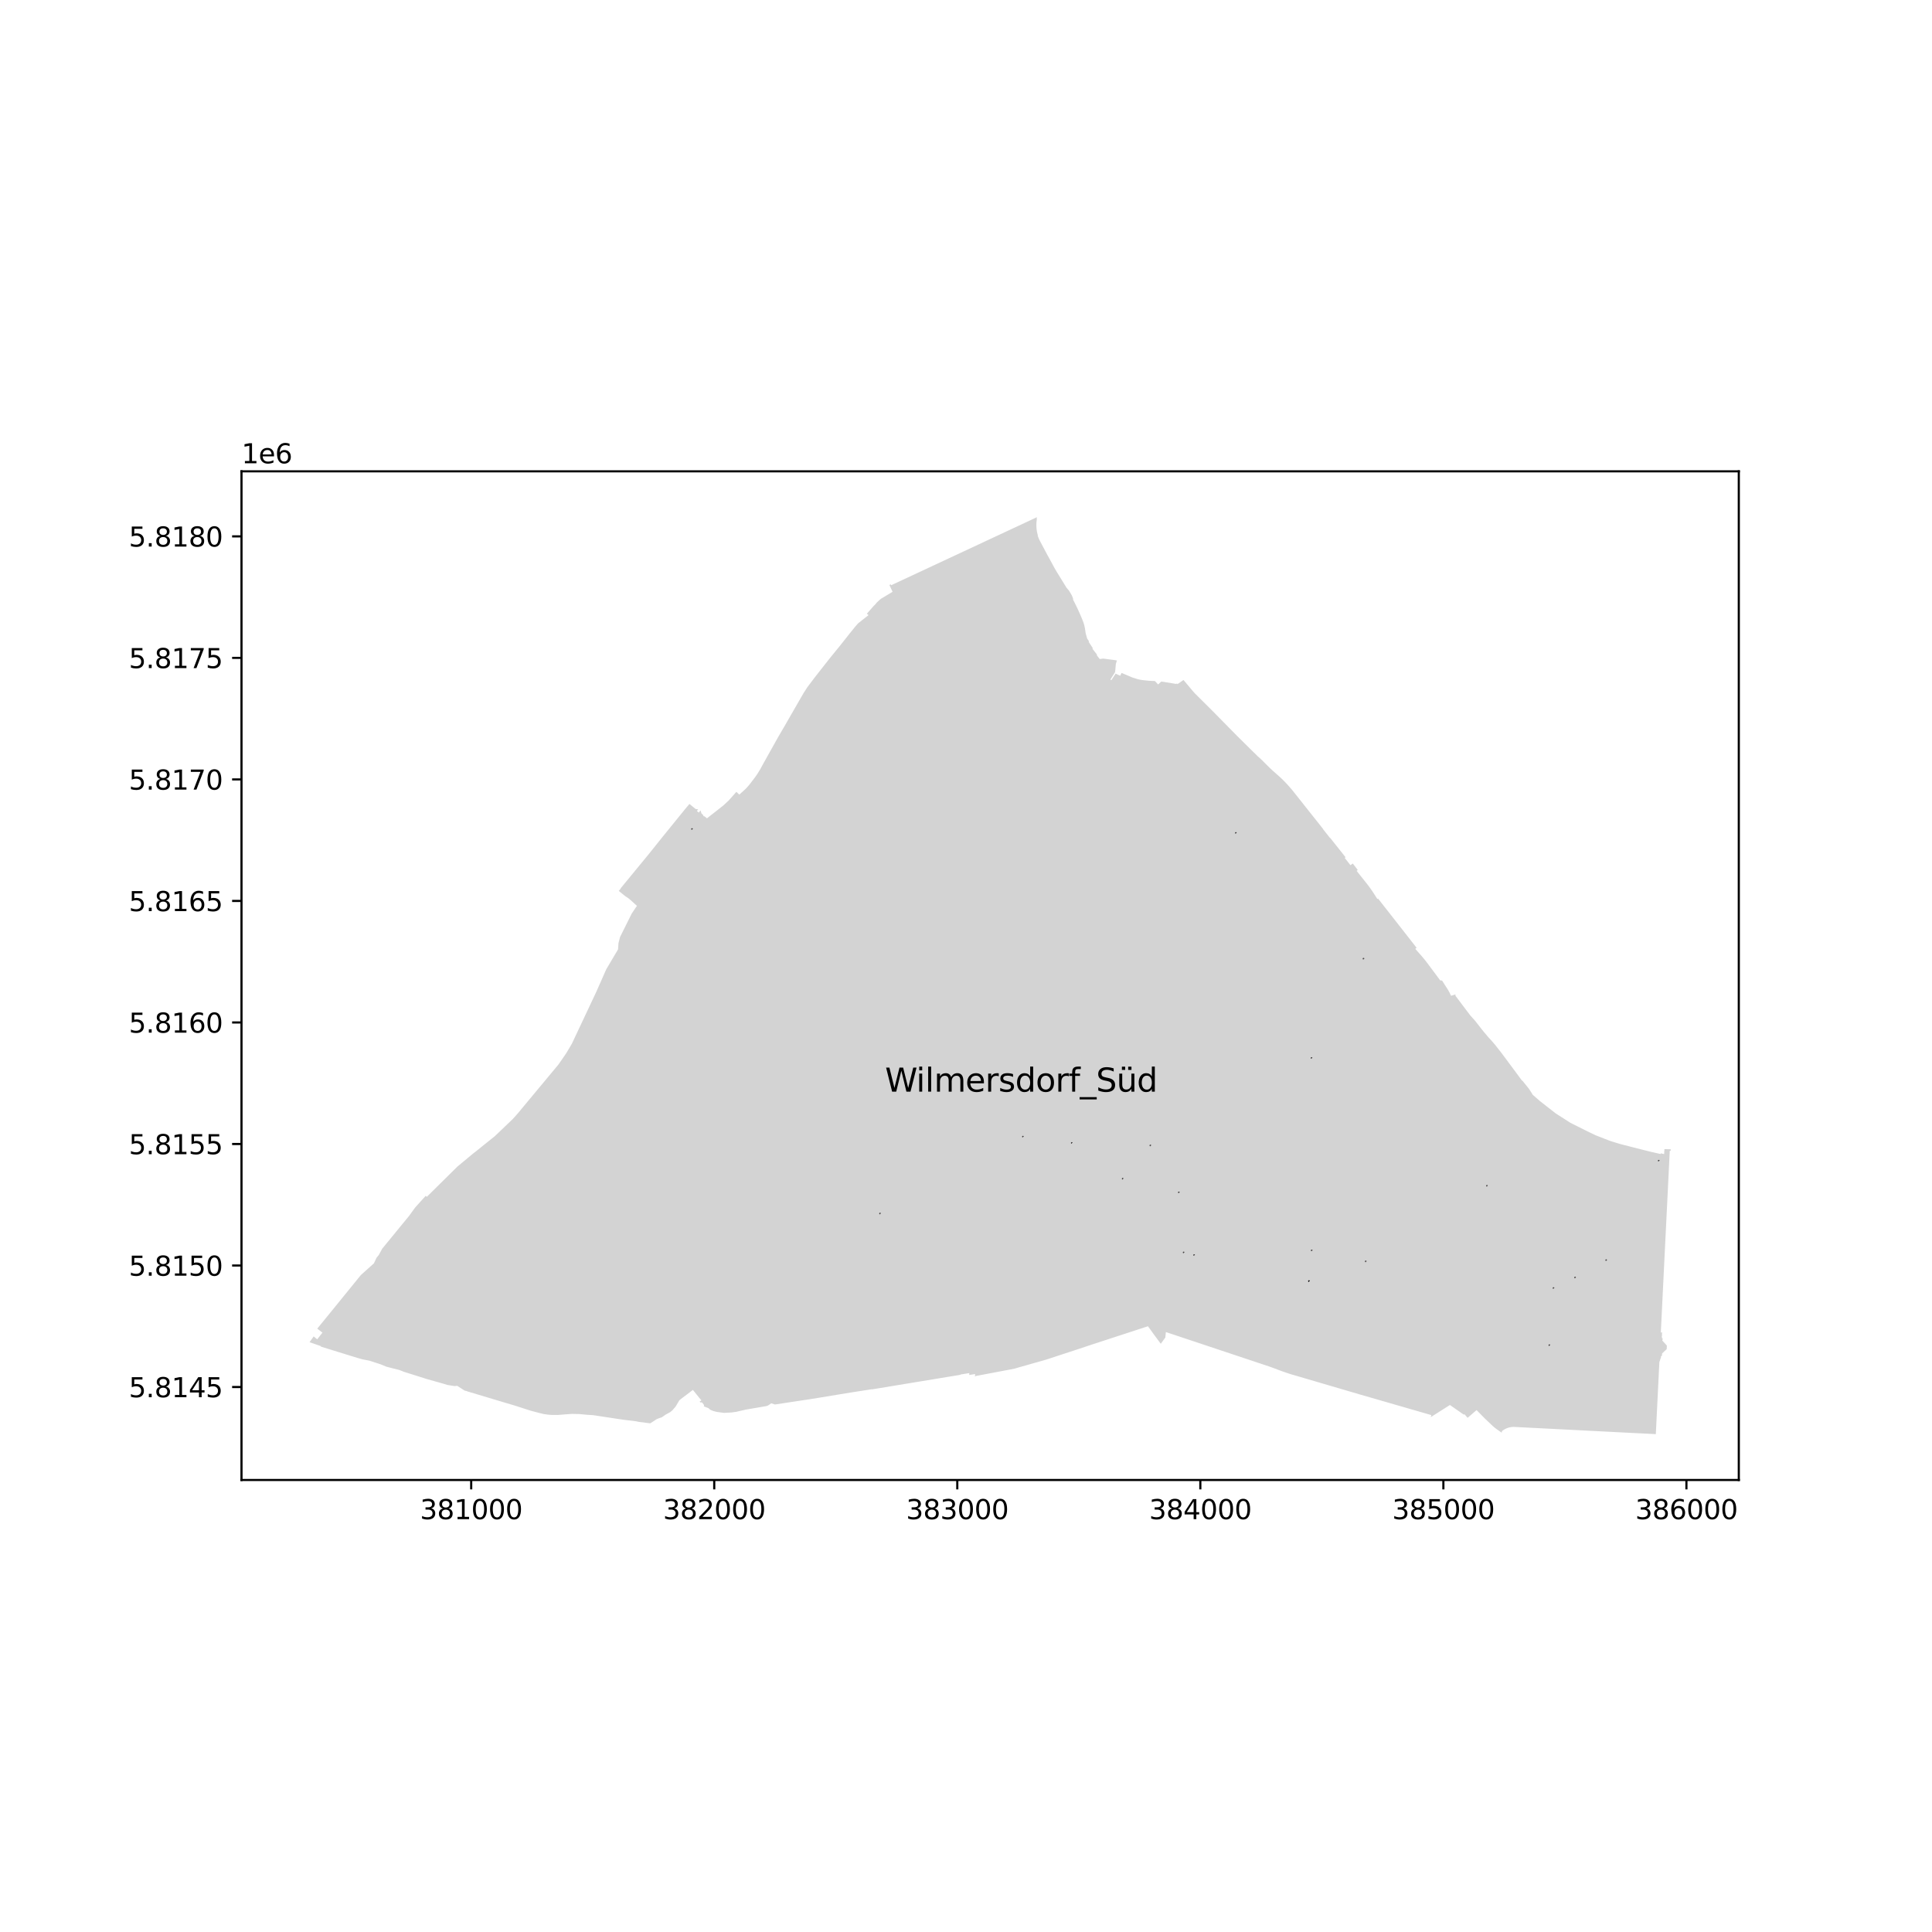 <?xml version="1.0" encoding="utf-8" standalone="no"?>
<!DOCTYPE svg PUBLIC "-//W3C//DTD SVG 1.1//EN"
  "http://www.w3.org/Graphics/SVG/1.1/DTD/svg11.dtd">
<svg xmlns:xlink="http://www.w3.org/1999/xlink" width="720pt" height="720pt" viewBox="0 0 720 720" xmlns="http://www.w3.org/2000/svg" version="1.1">
 <defs>
  <style type="text/css">*{stroke-linejoin: round; stroke-linecap: butt}</style>
 </defs>
 <g id="figure_1">
  <g id="patch_1">
   <path d="M 0 720 
L 720 720 
L 720 0 
L 0 0 
z
" style="fill: #ffffff"/>
  </g>
  <g id="axes_1">
   <g id="patch_2">
    <path d="M 90 551.547 
L 648 551.547 
L 648 175.653 
L 90 175.653 
z
" style="fill: #ffffff"/>
   </g>
   <g id="PatchCollection_1">
    <path d="M 619.351 488.225 
L 619.426 486.706 
L 619.488 485.435 
L 619.586 483.46 
L 619.933 476.433 
L 619.971 475.608 
L 620.005 474.918 
L 620.049 474.014 
L 620.174 471.481 
L 620.296 468.973 
L 620.351 467.885 
L 620.524 464.363 
L 620.686 461.055 
L 620.74 459.965 
L 620.864 457.462 
L 620.939 455.955 
L 621.055 453.595 
L 621.108 452.504 
L 621.265 449.33 
L 621.885 436.758 
L 621.952 435.391 
L 622.042 433.55 
L 622.116 432.041 
L 622.206 430.201 
L 622.273 428.844 
L 622.621 428.847 
L 622.632 428.453 
L 622.636 428.309 
L 620.286 428.227 
L 620.282 428.362 
L 620.269 428.741 
L 620.234 428.947 
L 620.221 429.184 
L 620.173 430.094 
L 619.742 429.995 
L 619.135 429.858 
L 618.927 429.809 
L 618.867 430.074 
L 618.54 429.999 
L 618.072 429.891 
L 617.799 429.829 
L 617.548 429.771 
L 616.909 429.625 
L 616.767 429.592 
L 615.906 429.395 
L 615.522 429.319 
L 615.154 429.222 
L 614.645 429.107 
L 613.217 428.743 
L 611.438 428.292 
L 610.714 428.108 
L 609.356 427.763 
L 609.161 427.714 
L 608.911 427.65 
L 607.449 427.277 
L 606.036 426.917 
L 604.623 426.557 
L 603.903 426.374 
L 603.395 426.218 
L 602.006 425.792 
L 600.717 425.396 
L 600.587 425.356 
L 600.032 425.178 
L 599.253 424.877 
L 598.111 424.437 
L 597.898 424.354 
L 596.761 423.912 
L 595.579 423.451 
L 594.672 423.098 
L 594.243 422.891 
L 592.933 422.261 
L 592.387 421.998 
L 591.97 421.797 
L 591.789 421.709 
L 591.641 421.635 
L 591.138 421.384 
L 590.816 421.224 
L 590.611 421.122 
L 590.44 421.036 
L 589.948 420.791 
L 589.351 420.493 
L 589.05 420.343 
L 588.663 420.15 
L 588.482 420.059 
L 588.265 419.951 
L 587.999 419.819 
L 587.324 419.482 
L 587.1 419.37 
L 586.659 419.15 
L 586.397 419.02 
L 585.886 418.765 
L 585.251 418.448 
L 582.835 416.898 
L 582.589 416.74 
L 580.955 415.692 
L 579.72 414.901 
L 577.508 413.17 
L 573.991 410.419 
L 573.698 410.165 
L 571.239 408.028 
L 569.843 405.82 
L 568.835 404.569 
L 567.78 403.259 
L 567.687 403.142 
L 567.442 402.837 
L 567.157 402.658 
L 566.883 402.286 
L 566.609 401.913 
L 566.335 401.541 
L 564.931 399.637 
L 563.523 397.736 
L 562.112 395.837 
L 560.697 393.941 
L 560.229 393.306 
L 559.756 392.675 
L 559.277 392.049 
L 558.792 391.427 
L 558.3 390.811 
L 557.161 389.357 
L 555.833 387.81 
L 554.71 386.596 
L 553.646 385.339 
L 553.351 384.99 
L 553.236 384.854 
L 552.955 384.521 
L 552.387 383.804 
L 552.379 383.811 
L 550.635 381.581 
L 550.314 381.178 
L 550.21 381.046 
L 549.683 380.362 
L 548.776 379.357 
L 547.979 378.487 
L 547.92 378.408 
L 547.559 377.929 
L 546.213 376.142 
L 545.932 375.77 
L 544.481 373.844 
L 544.098 373.336 
L 543.593 372.666 
L 542.382 371.059 
L 542.42 370.696 
L 542.355 370.615 
L 540.922 371.05 
L 540.757 371.1 
L 540.431 370.393 
L 540.262 370.025 
L 539.702 369.007 
L 538.752 367.518 
L 537.474 365.513 
L 537.117 365.339 
L 536.786 365.436 
L 531.872 358.852 
L 530.792 357.456 
L 529.917 356.419 
L 529.013 355.402 
L 528.117 354.389 
L 527.449 353.604 
L 527.93 353.223 
L 527.089 352.148 
L 520.077 343.185 
L 514.333 335.861 
L 513.557 334.871 
L 513.299 335.035 
L 512.624 333.98 
L 511.794 332.681 
L 511.764 332.634 
L 511.767 332.63 
L 511.741 332.594 
L 511.737 332.597 
L 511.104 331.657 
L 510.316 330.55 
L 509.498 329.472 
L 509.239 329.146 
L 508.651 328.405 
L 506.51 325.717 
L 505.586 324.557 
L 505.984 324.193 
L 504.432 322.18 
L 504.21 321.894 
L 504.145 321.809 
L 503.884 321.993 
L 503.269 322.428 
L 501.474 320.135 
L 501.433 320.083 
L 501.351 319.977 
L 501.139 319.707 
L 501.442 319.458 
L 500.759 318.6 
L 500.51 318.287 
L 500.289 318.009 
L 500.16 317.847 
L 495.675 312.208 
L 495.578 312.19 
L 493.025 308.956 
L 493.026 308.869 
L 486.378 300.488 
L 483.566 296.943 
L 481.708 294.601 
L 480.641 293.351 
L 480.445 293.126 
L 480.339 293.004 
L 480.05 292.679 
L 479.663 292.248 
L 479.265 291.826 
L 478.863 291.41 
L 478.455 290.996 
L 478.046 290.586 
L 477.631 290.182 
L 477.198 289.773 
L 476.76 289.37 
L 476.327 288.984 
L 475.89 288.602 
L 475.454 288.221 
L 474.806 287.645 
L 474.374 287.258 
L 473.95 286.864 
L 473.533 286.476 
L 473.135 286.096 
L 472.864 285.837 
L 472.245 285.224 
L 471.628 284.611 
L 471.011 283.995 
L 470.397 283.379 
L 470.085 283.075 
L 469.769 282.776 
L 469.446 282.483 
L 469.118 282.195 
L 468.793 281.908 
L 468.73 281.852 
L 468.515 281.66 
L 468.528 281.65 
L 468.411 281.533 
L 468.199 281.322 
L 468.069 281.193 
L 467.848 280.972 
L 467.728 280.854 
L 467.502 280.628 
L 467.378 280.505 
L 467.365 280.516 
L 467.301 280.453 
L 467.165 280.318 
L 463.596 276.789 
L 461.21 274.429 
L 460.897 274.121 
L 460.508 273.724 
L 459.536 272.735 
L 459.217 272.412 
L 457.773 270.944 
L 455.51 268.643 
L 451.966 265.039 
L 446.435 259.537 
L 446.438 259.533 
L 445.483 258.586 
L 445.161 258.253 
L 444.565 257.584 
L 443.622 256.463 
L 441.055 253.413 
L 440.344 253.904 
L 440.291 253.941 
L 439.225 254.676 
L 438.821 254.954 
L 438.654 254.704 
L 438.624 254.722 
L 438.593 254.739 
L 438.563 254.757 
L 438.532 254.773 
L 438.5 254.789 
L 438.468 254.805 
L 438.417 254.825 
L 438.364 254.839 
L 438.309 254.849 
L 438.254 254.854 
L 438.197 254.854 
L 438.153 254.85 
L 438.114 254.847 
L 438.086 254.843 
L 438.058 254.84 
L 438.03 254.835 
L 438.003 254.83 
L 437.976 254.824 
L 433.896 254.158 
L 433.902 254.136 
L 433.356 254.086 
L 432.777 253.994 
L 431.596 255.075 
L 430.383 253.796 
L 429.74 253.77 
L 428.673 253.729 
L 428.198 253.697 
L 427.259 253.607 
L 426.324 253.509 
L 425.857 253.451 
L 425.504 253.403 
L 424.924 253.315 
L 424.462 253.222 
L 424.003 253.105 
L 423.491 252.951 
L 422.16 252.535 
L 421.716 252.371 
L 421.287 252.175 
L 420.238 251.728 
L 417.965 250.774 
L 417.484 251.832 
L 417.191 251.699 
L 416.916 251.576 
L 415.959 251.144 
L 415.77 251.023 
L 415.753 251.047 
L 415.68 251.159 
L 415.069 252.096 
L 415.019 252.173 
L 414.766 252.56 
L 414.235 253.375 
L 414.162 253.487 
L 413.807 253.243 
L 415.382 250.774 
L 415.424 250.72 
L 415.463 250.637 
L 415.499 250.553 
L 415.528 250.466 
L 415.55 250.376 
L 415.569 250.287 
L 415.585 250.198 
L 415.596 250.108 
L 415.608 250.017 
L 415.615 249.927 
L 415.624 249.837 
L 415.65 249.631 
L 415.844 247.444 
L 416.125 246.511 
L 416.238 246.136 
L 415.116 245.954 
L 414.414 245.863 
L 411.143 245.44 
L 409.836 245.605 
L 409.624 245.334 
L 408.875 244.372 
L 408.855 244.347 
L 408.865 244.339 
L 408.71 244.14 
L 408.864 244.018 
L 408.223 243.191 
L 407.26 241.948 
L 407.245 241.931 
L 407.25 241.923 
L 407.098 241.723 
L 407.27 241.59 
L 406.734 240.764 
L 405.85 239.399 
L 405.838 239.38 
L 405.845 239.375 
L 405.792 239.293 
L 405.706 239.161 
L 405.868 239.059 
L 405.145 237.952 
L 404.875 236.986 
L 404.679 236.277 
L 404.576 235.858 
L 404.408 234.683 
L 404.372 234.454 
L 404.298 234.025 
L 404.225 233.663 
L 404.144 233.302 
L 404.053 232.944 
L 403.953 232.588 
L 403.844 232.235 
L 403.726 231.884 
L 403.599 231.537 
L 403.437 231.118 
L 403.272 230.702 
L 403.102 230.286 
L 402.928 229.873 
L 402.667 229.264 
L 402.401 228.658 
L 402.13 228.053 
L 401.857 227.452 
L 401.579 226.853 
L 401.297 226.256 
L 401.209 226.074 
L 401.12 225.892 
L 401.032 225.71 
L 400.955 225.554 
L 400.878 225.398 
L 400.801 225.242 
L 400.632 224.905 
L 400.463 224.569 
L 400.292 224.233 
L 400.256 224.163 
L 400.221 224.094 
L 400.185 224.024 
L 400.178 224.01 
L 400.171 223.996 
L 400.164 223.982 
L 400.085 223.83 
L 400.006 223.677 
L 399.927 223.525 
L 399.889 223.173 
L 399.861 222.912 
L 399.395 221.807 
L 398.52 220.33 
L 398.398 220.153 
L 398.27 219.98 
L 398.136 219.812 
L 397.996 219.649 
L 397.977 219.628 
L 397.958 219.607 
L 397.939 219.586 
L 397.893 219.531 
L 397.845 219.476 
L 397.798 219.422 
L 397.433 218.999 
L 396.875 218.068 
L 395.404 215.683 
L 393.881 213.213 
L 393.462 212.511 
L 393.05 211.804 
L 392.963 211.644 
L 391.099 208.21 
L 390.829 207.712 
L 390.552 207.204 
L 390.54 207.211 
L 390.456 207.052 
L 387.622 201.726 
L 387.503 201.496 
L 387.389 201.264 
L 387.28 201.03 
L 387.175 200.794 
L 387.07 200.546 
L 386.97 200.295 
L 386.875 200.042 
L 386.786 199.788 
L 386.702 199.532 
L 386.781 199.514 
L 386.572 198.72 
L 386.505 198.416 
L 386.456 198.166 
L 386.406 197.886 
L 386.363 197.617 
L 386.323 197.306 
L 386.3 197.105 
L 386.269 196.781 
L 386.252 196.547 
L 386.232 196.151 
L 386.226 195.886 
L 386.229 195.29 
L 386.246 194.901 
L 386.275 194.514 
L 386.291 194.381 
L 386.322 194.069 
L 386.353 193.834 
L 386.394 193.56 
L 386.427 193.357 
L 386.309 193.34 
L 386.349 193.139 
L 386.394 192.939 
L 386.441 192.739 
L 384.72 193.546 
L 383.312 194.204 
L 382.505 194.58 
L 382.361 194.648 
L 382.227 194.71 
L 381.028 195.27 
L 379.313 196.07 
L 379.271 196.089 
L 378.269 196.556 
L 378.101 196.635 
L 372.455 199.271 
L 347.528 210.907 
L 344.827 212.175 
L 341.895 213.538 
L 338.748 215.009 
L 335.646 216.457 
L 335.568 216.494 
L 332.29 218.01 
L 332.09 218.105 
L 331.908 217.716 
L 331.465 218.022 
L 331.737 218.614 
L 332.183 219.58 
L 332.633 220.539 
L 328.387 223.097 
L 328.009 223.388 
L 327.415 223.939 
L 326.729 224.557 
L 326.073 225.375 
L 325.638 225.771 
L 323.054 228.717 
L 323.681 229.235 
L 319.769 232.318 
L 318.651 233.61 
L 316.738 235.97 
L 313.159 240.498 
L 309.316 245.212 
L 306.532 248.756 
L 303.697 252.367 
L 300.886 256.085 
L 299.406 258.389 
L 295.59 265.018 
L 292.264 270.803 
L 289.948 274.767 
L 285.984 281.852 
L 284.428 284.634 
L 283.347 286.635 
L 282.14 288.585 
L 281.52 289.479 
L 280.901 290.298 
L 279.398 292.259 
L 278.795 292.981 
L 277.89 293.983 
L 275.514 296.132 
L 274.422 295.096 
L 272.68 297.06 
L 271.575 298.3 
L 269.658 300.095 
L 267.085 302.129 
L 264.245 304.353 
L 263.471 304.963 
L 262.449 304.15 
L 262.346 304.256 
L 262.029 303.866 
L 262.09 303.807 
L 261.392 303.086 
L 261.081 302.016 
L 260.41 302.831 
L 259.706 302.244 
L 260.204 301.628 
L 259.249 301.488 
L 258.441 300.833 
L 258.305 300.722 
L 257.478 300.052 
L 256.932 299.604 
L 256.268 300.396 
L 255.439 301.38 
L 246.77 312.059 
L 241.821 318.246 
L 235.976 325.354 
L 231.465 330.841 
L 231.368 330.959 
L 231.323 331.137 
L 230.599 332.022 
L 231.144 332.465 
L 232.04 333.192 
L 232.922 333.909 
L 233.204 334.093 
L 234.196 334.771 
L 234.743 335.205 
L 235.667 336.04 
L 237.104 337.339 
L 237.388 337.596 
L 236.955 338.177 
L 236.469 338.912 
L 235.398 340.513 
L 231.067 349.219 
L 230.478 351.534 
L 230.43 352.282 
L 230.332 353.8 
L 228.443 356.992 
L 225.944 361.211 
L 223.84 365.963 
L 222.124 369.838 
L 219.675 375.039 
L 218.998 376.479 
L 216.182 382.465 
L 215.439 384.038 
L 213.139 388.912 
L 213.086 389.025 
L 210.999 392.544 
L 208.143 396.68 
L 207.829 397.059 
L 204.028 401.631 
L 198.195 408.636 
L 192.88 415.036 
L 191.119 417.002 
L 185.066 422.795 
L 184.833 422.989 
L 184.446 423.388 
L 182.494 424.954 
L 179.805 427.106 
L 178.573 428.111 
L 177.328 429.108 
L 176.172 430.002 
L 172.111 433.383 
L 170.446 434.769 
L 159.281 445.801 
L 159.068 446.012 
L 158.651 445.67 
L 157.883 446.499 
L 154.684 450.048 
L 152.484 453.09 
L 151.377 454.441 
L 150.019 456.098 
L 147.554 459.108 
L 143.339 464.255 
L 142.43 465.363 
L 141.183 467.669 
L 140.308 468.748 
L 139.342 470.811 
L 137.671 472.312 
L 137.05 472.87 
L 134.47 475.185 
L 129.523 481.277 
L 128.729 482.254 
L 128.304 482.777 
L 125.006 486.833 
L 123.014 489.283 
L 122.172 490.317 
L 120.373 492.524 
L 119.777 493.257 
L 118.24 495.145 
L 118.508 495.352 
L 118.904 495.658 
L 120.168 496.636 
L 118.208 499.126 
L 116.894 498.042 
L 116.041 499.241 
L 115.849 499.51 
L 115.364 500.192 
L 119.622 501.678 
L 119.57 501.844 
L 124.622 503.4 
L 133.211 506.06 
L 135.041 506.574 
L 137.725 507.101 
L 141.961 508.478 
L 144.033 509.343 
L 148.795 510.549 
L 150.589 511.252 
L 159.208 513.967 
L 165.317 515.689 
L 166.7 516.124 
L 169.461 516.561 
L 170.391 516.453 
L 171.823 517.374 
L 172.907 518.071 
L 173.197 518.257 
L 173.363 518.288 
L 173.807 518.37 
L 174.226 518.549 
L 180.453 520.415 
L 189.137 523.017 
L 191.823 523.811 
L 197.77 525.728 
L 201.451 526.695 
L 202.635 526.982 
L 204.217 527.197 
L 205.569 527.304 
L 207.935 527.319 
L 210.583 527.1 
L 213.087 526.921 
L 215.897 526.978 
L 219.036 527.268 
L 220.956 527.377 
L 221.748 527.497 
L 230.681 528.855 
L 231.118 528.917 
L 231.896 529.028 
L 232.628 529.132 
L 237.032 529.67 
L 238.089 529.895 
L 240.803 530.243 
L 241.648 530.348 
L 242.332 530.438 
L 244.731 528.872 
L 245.582 528.536 
L 246.6 528.204 
L 248.147 527.132 
L 249.754 526.269 
L 250.634 525.531 
L 251.153 524.901 
L 251.695 524.307 
L 252.145 523.593 
L 252.949 522.217 
L 253.084 521.981 
L 253.146 521.883 
L 253.395 521.64 
L 258.101 518.073 
L 258.223 517.983 
L 258.822 518.719 
L 260.574 520.9 
L 261.325 521.794 
L 261.38 521.859 
L 260.74 522.338 
L 260.828 522.455 
L 260.985 522.662 
L 261.01 522.697 
L 261.156 522.591 
L 261.659 522.672 
L 262.384 523.62 
L 262.319 524.123 
L 264.035 524.78 
L 264.513 525.235 
L 264.92 525.475 
L 265.862 525.856 
L 267.182 526.19 
L 269.851 526.539 
L 272.645 526.381 
L 274.349 526.147 
L 277.965 525.318 
L 285.726 523.987 
L 286.325 523.729 
L 287.424 522.969 
L 288.792 523.416 
L 302.394 521.353 
L 304.918 520.944 
L 316.851 518.98 
L 324.94 517.722 
L 324.931 517.782 
L 328.207 517.248 
L 330.561 516.865 
L 331.197 516.751 
L 331.666 516.674 
L 334.654 516.183 
L 336.887 515.815 
L 340.15 515.277 
L 341.627 515.034 
L 343.695 514.693 
L 347.541 514.061 
L 349.773 513.693 
L 350.883 513.507 
L 354.115 512.979 
L 357.943 512.349 
L 357.947 512.241 
L 361.227 511.715 
L 361.196 512.41 
L 363.392 512.065 
L 363.345 513.056 
L 363.611 512.805 
L 365.601 512.427 
L 368.271 511.923 
L 369.906 511.612 
L 372.357 511.149 
L 372.736 511.077 
L 376.138 510.433 
L 378.247 510.008 
L 379.159 509.735 
L 380.429 509.373 
L 381.635 509.031 
L 383.142 508.603 
L 384.885 508.109 
L 389.556 506.785 
L 390.506 506.487 
L 390.877 506.37 
L 393.232 505.593 
L 395.122 504.968 
L 398.742 503.786 
L 401.461 502.893 
L 402.292 502.62 
L 407.087 501.015 
L 408.312 500.623 
L 410.209 500.003 
L 412.811 499.153 
L 415.603 498.24 
L 417.434 497.642 
L 418.664 497.238 
L 420.3 496.705 
L 423.853 495.547 
L 426.483 494.688 
L 427.808 494.255 
L 429.938 497.194 
L 431.25 498.971 
L 432.59 500.785 
L 433.407 499.661 
L 434.279 498.459 
L 434.486 496.419 
L 440.473 498.412 
L 441.961 498.908 
L 443.506 499.422 
L 445.147 499.968 
L 446.782 500.513 
L 448.919 501.227 
L 450.727 501.83 
L 461.119 505.292 
L 464 506.253 
L 465.983 506.913 
L 467.358 507.371 
L 470.21 508.321 
L 471.847 508.866 
L 473.52 509.433 
L 475.177 510.04 
L 476.899 510.701 
L 478.633 511.324 
L 480.451 511.93 
L 481.095 512.143 
L 481.707 512.318 
L 482.317 512.491 
L 506.936 519.72 
L 514.1 521.784 
L 514.828 521.994 
L 515.491 522.186 
L 532.377 527.066 
L 533.421 527.367 
L 533.194 528.134 
L 535.038 526.963 
L 538.708 524.636 
L 540.342 523.598 
L 540.783 523.906 
L 542.52 525.116 
L 543.563 525.843 
L 545.529 527.214 
L 545.743 527.01 
L 546.341 527.698 
L 546.937 528.378 
L 547.786 527.647 
L 549.339 526.309 
L 550.279 525.5 
L 550.609 525.846 
L 553.351 528.625 
L 555.353 530.527 
L 555.582 530.744 
L 556.358 531.481 
L 556.496 531.607 
L 556.637 531.729 
L 556.782 531.847 
L 556.914 531.952 
L 557.047 532.056 
L 557.18 532.16 
L 557.312 532.261 
L 557.445 532.362 
L 557.578 532.462 
L 557.986 532.764 
L 558.399 533.06 
L 558.816 533.35 
L 559.237 533.634 
L 559.661 533.913 
L 559.718 533.364 
L 559.844 533.26 
L 559.973 533.159 
L 560.103 533.061 
L 560.26 532.951 
L 560.42 532.846 
L 560.583 532.745 
L 560.748 532.649 
L 560.968 532.531 
L 561.192 532.421 
L 561.42 532.319 
L 561.651 532.226 
L 561.886 532.141 
L 562.124 532.064 
L 562.364 531.996 
L 562.606 531.937 
L 562.851 531.887 
L 563.097 531.846 
L 563.257 531.824 
L 563.417 531.807 
L 563.578 531.793 
L 563.797 531.779 
L 564.015 531.772 
L 564.234 531.773 
L 564.452 531.78 
L 565.615 531.84 
L 574.698 532.303 
L 576.028 532.374 
L 579.965 532.572 
L 592.36 533.205 
L 594.534 533.315 
L 598.202 533.502 
L 600.142 533.601 
L 607.873 533.996 
L 609.353 534.071 
L 611.661 534.179 
L 614.256 534.311 
L 616.184 534.409 
L 617.075 534.461 
L 617.163 532.668 
L 617.247 530.95 
L 617.387 528.115 
L 617.52 525.4 
L 617.613 523.503 
L 617.707 521.603 
L 617.803 519.656 
L 617.954 516.582 
L 618.007 515.496 
L 618.159 512.416 
L 618.252 510.515 
L 618.372 508.096 
L 618.38 507.925 
L 618.391 507.792 
L 618.409 507.66 
L 618.435 507.529 
L 618.467 507.4 
L 618.507 507.273 
L 618.553 507.149 
L 618.606 507.027 
L 618.666 506.909 
L 618.692 506.473 
L 618.858 506.478 
L 618.879 506.069 
L 618.967 506.074 
L 618.995 505.495 
L 619.435 505.09 
L 619.382 505.032 
L 619.425 504.992 
L 619.265 504.814 
L 619.486 504.613 
L 619.457 504.582 
L 619.435 504.553 
L 619.42 504.521 
L 619.411 504.487 
L 619.409 504.452 
L 619.414 504.417 
L 619.426 504.383 
L 619.444 504.353 
L 619.468 504.326 
L 619.824 504 
L 621.124 502.805 
L 621.189 501.447 
L 619.991 500.136 
L 619.661 499.776 
L 619.559 499.64 
L 619.494 499.472 
L 619.487 499.433 
L 619.528 499.257 
L 619.547 499.224 
L 619.69 499.093 
L 619.734 499.053 
L 619.338 498.621 
L 619.36 498.163 
L 619.288 498.16 
L 619.307 497.795 
L 619.379 497.798 
L 619.404 497.273 
L 619.332 497.27 
L 619.35 496.906 
L 619.422 496.909 
L 619.441 496.586 
L 618.941 496.561 
L 619.063 494.074 
L 619.176 491.778 
L 619.264 489.991 
L 619.351 488.225 
" clip-path="url(#p94ac3570d2)" style="fill: #d3d3d3"/>
   </g>
   <g id="PatchCollection_2">
    <path d="M 618.21 432.604 
L 618.21 432.513 
L 618.119 432.513 
L 618.119 432.604 
L 618.21 432.604 
" clip-path="url(#p94ac3570d2)" style="fill: #ff0000; fill-opacity: 0.7; stroke: #000000; stroke-opacity: 0.7; stroke-width: 0.5"/>
    <path d="M 441.158 466.79 
L 441.158 466.699 
L 441.067 466.699 
L 441.067 466.79 
L 441.158 466.79 
" clip-path="url(#p94ac3570d2)" style="fill: #ff0000; fill-opacity: 0.7; stroke: #000000; stroke-opacity: 0.7; stroke-width: 0.5"/>
    <path d="M 577.452 501.344 
L 577.452 501.253 
L 577.361 501.253 
L 577.361 501.344 
L 577.452 501.344 
" clip-path="url(#p94ac3570d2)" style="fill: #ff0000; fill-opacity: 0.7; stroke: #000000; stroke-opacity: 0.7; stroke-width: 0.5"/>
    <path d="M 257.94 308.998 
L 257.94 308.908 
L 257.849 308.908 
L 257.849 308.998 
L 257.94 308.998 
" clip-path="url(#p94ac3570d2)" style="fill: #ff0000; fill-opacity: 0.7; stroke: #000000; stroke-opacity: 0.7; stroke-width: 0.5"/>
    <path d="M 488.881 466.032 
L 488.881 465.941 
L 488.79 465.941 
L 488.79 466.032 
L 488.881 466.032 
" clip-path="url(#p94ac3570d2)" style="fill: #ff0000; fill-opacity: 0.7; stroke: #000000; stroke-opacity: 0.7; stroke-width: 0.5"/>
    <path d="M 428.76 426.926 
L 428.76 426.835 
L 428.669 426.835 
L 428.669 426.926 
L 428.76 426.926 
" clip-path="url(#p94ac3570d2)" style="fill: #ff0000; fill-opacity: 0.7; stroke: #000000; stroke-opacity: 0.7; stroke-width: 0.5"/>
    <path d="M 439.365 444.414 
L 439.365 444.324 
L 439.275 444.324 
L 439.275 444.414 
L 439.365 444.414 
" clip-path="url(#p94ac3570d2)" style="fill: #ff0000; fill-opacity: 0.7; stroke: #000000; stroke-opacity: 0.7; stroke-width: 0.5"/>
    <path d="M 598.629 469.664 
L 598.629 469.573 
L 598.538 469.573 
L 598.538 469.664 
L 598.629 469.664 
" clip-path="url(#p94ac3570d2)" style="fill: #ff0000; fill-opacity: 0.7; stroke: #000000; stroke-opacity: 0.7; stroke-width: 0.5"/>
    <path d="M 418.44 439.312 
L 418.44 439.222 
L 418.35 439.222 
L 418.35 439.312 
L 418.44 439.312 
" clip-path="url(#p94ac3570d2)" style="fill: #ff0000; fill-opacity: 0.7; stroke: #000000; stroke-opacity: 0.7; stroke-width: 0.5"/>
    <path d="M 381.255 423.637 
L 381.255 423.547 
L 381.164 423.547 
L 381.164 423.637 
L 381.255 423.637 
" clip-path="url(#p94ac3570d2)" style="fill: #ff0000; fill-opacity: 0.7; stroke: #000000; stroke-opacity: 0.7; stroke-width: 0.5"/>
    <path d="M 578.997 480.062 
L 578.997 479.971 
L 578.906 479.971 
L 578.906 480.062 
L 578.997 480.062 
" clip-path="url(#p94ac3570d2)" style="fill: #ff0000; fill-opacity: 0.7; stroke: #000000; stroke-opacity: 0.7; stroke-width: 0.5"/>
    <path d="M 328.009 452.291 
L 328.009 452.201 
L 327.918 452.201 
L 327.918 452.291 
L 328.009 452.291 
" clip-path="url(#p94ac3570d2)" style="fill: #ff0000; fill-opacity: 0.7; stroke: #000000; stroke-opacity: 0.7; stroke-width: 0.5"/>
    <path d="M 399.457 425.978 
L 399.457 425.887 
L 399.366 425.887 
L 399.366 425.978 
L 399.457 425.978 
" clip-path="url(#p94ac3570d2)" style="fill: #ff0000; fill-opacity: 0.7; stroke: #000000; stroke-opacity: 0.7; stroke-width: 0.5"/>
    <path d="M 487.86 477.474 
L 487.86 477.383 
L 487.769 477.383 
L 487.769 477.474 
L 487.86 477.474 
" clip-path="url(#p94ac3570d2)" style="fill: #ff0000; fill-opacity: 0.7; stroke: #000000; stroke-opacity: 0.7; stroke-width: 0.5"/>
    <path d="M 487.86 477.474 
L 487.86 477.383 
L 487.769 477.383 
L 487.769 477.474 
L 487.86 477.474 
" clip-path="url(#p94ac3570d2)" style="fill: #ff0000; fill-opacity: 0.7; stroke: #000000; stroke-opacity: 0.7; stroke-width: 0.5"/>
    <path d="M 554.194 441.95 
L 554.194 441.859 
L 554.104 441.859 
L 554.104 441.95 
L 554.194 441.95 
" clip-path="url(#p94ac3570d2)" style="fill: #ff0000; fill-opacity: 0.7; stroke: #000000; stroke-opacity: 0.7; stroke-width: 0.5"/>
    <path d="M 587.043 476.139 
L 587.043 476.048 
L 586.952 476.048 
L 586.952 476.139 
L 587.043 476.139 
" clip-path="url(#p94ac3570d2)" style="fill: #ff0000; fill-opacity: 0.7; stroke: #000000; stroke-opacity: 0.7; stroke-width: 0.5"/>
    <path d="M 508.188 357.324 
L 508.188 357.233 
L 508.097 357.233 
L 508.097 357.324 
L 508.188 357.324 
" clip-path="url(#p94ac3570d2)" style="fill: #ff0000; fill-opacity: 0.7; stroke: #000000; stroke-opacity: 0.7; stroke-width: 0.5"/>
    <path d="M 445.058 467.759 
L 445.058 467.668 
L 444.968 467.668 
L 444.968 467.759 
L 445.058 467.759 
" clip-path="url(#p94ac3570d2)" style="fill: #ff0000; fill-opacity: 0.7; stroke: #000000; stroke-opacity: 0.7; stroke-width: 0.5"/>
    <path d="M 460.614 310.445 
L 460.614 310.354 
L 460.523 310.354 
L 460.523 310.445 
L 460.614 310.445 
" clip-path="url(#p94ac3570d2)" style="fill: #ff0000; fill-opacity: 0.7; stroke: #000000; stroke-opacity: 0.7; stroke-width: 0.5"/>
    <path d="M 509.019 470.13 
L 509.019 470.04 
L 508.929 470.04 
L 508.929 470.13 
L 509.019 470.13 
" clip-path="url(#p94ac3570d2)" style="fill: #ff0000; fill-opacity: 0.7; stroke: #000000; stroke-opacity: 0.7; stroke-width: 0.5"/>
    <path d="M 488.816 394.317 
L 488.816 394.226 
L 488.726 394.226 
L 488.726 394.317 
L 488.816 394.317 
" clip-path="url(#p94ac3570d2)" style="fill: #ff0000; fill-opacity: 0.7; stroke: #000000; stroke-opacity: 0.7; stroke-width: 0.5"/>
   </g>
   <g id="matplotlib.axis_1">
    <g id="xtick_1">
     <g id="line2d_1">
      <defs>
       <path id="m50e3981e41" d="M 0 0 
L 0 3.5 
" style="stroke: #000000; stroke-width: 0.8"/>
      </defs>
      <g>
       <use xlink:href="#m50e3981e41" x="175.6" y="551.547" style="stroke: #000000; stroke-width: 0.8"/>
      </g>
     </g>
     <g id="text_1">
      <!-- 381000 -->
      <g transform="translate(156.512 566.145) scale(0.1 -0.1)">
       <defs>
        <path id="DejaVuSans-33" d="M 2597 2516 
Q 3050 2419 3304 2112 
Q 3559 1806 3559 1356 
Q 3559 666 3084 287 
Q 2609 -91 1734 -91 
Q 1441 -91 1130 -33 
Q 819 25 488 141 
L 488 750 
Q 750 597 1062 519 
Q 1375 441 1716 441 
Q 2309 441 2620 675 
Q 2931 909 2931 1356 
Q 2931 1769 2642 2001 
Q 2353 2234 1838 2234 
L 1294 2234 
L 1294 2753 
L 1863 2753 
Q 2328 2753 2575 2939 
Q 2822 3125 2822 3475 
Q 2822 3834 2567 4026 
Q 2313 4219 1838 4219 
Q 1578 4219 1281 4162 
Q 984 4106 628 3988 
L 628 4550 
Q 988 4650 1302 4700 
Q 1616 4750 1894 4750 
Q 2613 4750 3031 4423 
Q 3450 4097 3450 3541 
Q 3450 3153 3228 2886 
Q 3006 2619 2597 2516 
z
" transform="scale(0.016)"/>
        <path id="DejaVuSans-38" d="M 2034 2216 
Q 1584 2216 1326 1975 
Q 1069 1734 1069 1313 
Q 1069 891 1326 650 
Q 1584 409 2034 409 
Q 2484 409 2743 651 
Q 3003 894 3003 1313 
Q 3003 1734 2745 1975 
Q 2488 2216 2034 2216 
z
M 1403 2484 
Q 997 2584 770 2862 
Q 544 3141 544 3541 
Q 544 4100 942 4425 
Q 1341 4750 2034 4750 
Q 2731 4750 3128 4425 
Q 3525 4100 3525 3541 
Q 3525 3141 3298 2862 
Q 3072 2584 2669 2484 
Q 3125 2378 3379 2068 
Q 3634 1759 3634 1313 
Q 3634 634 3220 271 
Q 2806 -91 2034 -91 
Q 1263 -91 848 271 
Q 434 634 434 1313 
Q 434 1759 690 2068 
Q 947 2378 1403 2484 
z
M 1172 3481 
Q 1172 3119 1398 2916 
Q 1625 2713 2034 2713 
Q 2441 2713 2670 2916 
Q 2900 3119 2900 3481 
Q 2900 3844 2670 4047 
Q 2441 4250 2034 4250 
Q 1625 4250 1398 4047 
Q 1172 3844 1172 3481 
z
" transform="scale(0.016)"/>
        <path id="DejaVuSans-31" d="M 794 531 
L 1825 531 
L 1825 4091 
L 703 3866 
L 703 4441 
L 1819 4666 
L 2450 4666 
L 2450 531 
L 3481 531 
L 3481 0 
L 794 0 
L 794 531 
z
" transform="scale(0.016)"/>
        <path id="DejaVuSans-30" d="M 2034 4250 
Q 1547 4250 1301 3770 
Q 1056 3291 1056 2328 
Q 1056 1369 1301 889 
Q 1547 409 2034 409 
Q 2525 409 2770 889 
Q 3016 1369 3016 2328 
Q 3016 3291 2770 3770 
Q 2525 4250 2034 4250 
z
M 2034 4750 
Q 2819 4750 3233 4129 
Q 3647 3509 3647 2328 
Q 3647 1150 3233 529 
Q 2819 -91 2034 -91 
Q 1250 -91 836 529 
Q 422 1150 422 2328 
Q 422 3509 836 4129 
Q 1250 4750 2034 4750 
z
" transform="scale(0.016)"/>
       </defs>
       <use xlink:href="#DejaVuSans-33"/>
       <use xlink:href="#DejaVuSans-38" x="63.623"/>
       <use xlink:href="#DejaVuSans-31" x="127.246"/>
       <use xlink:href="#DejaVuSans-30" x="190.869"/>
       <use xlink:href="#DejaVuSans-30" x="254.492"/>
       <use xlink:href="#DejaVuSans-30" x="318.115"/>
      </g>
     </g>
    </g>
    <g id="xtick_2">
     <g id="line2d_2">
      <g>
       <use xlink:href="#m50e3981e41" x="266.176" y="551.547" style="stroke: #000000; stroke-width: 0.8"/>
      </g>
     </g>
     <g id="text_2">
      <!-- 382000 -->
      <g transform="translate(247.088 566.145) scale(0.1 -0.1)">
       <defs>
        <path id="DejaVuSans-32" d="M 1228 531 
L 3431 531 
L 3431 0 
L 469 0 
L 469 531 
Q 828 903 1448 1529 
Q 2069 2156 2228 2338 
Q 2531 2678 2651 2914 
Q 2772 3150 2772 3378 
Q 2772 3750 2511 3984 
Q 2250 4219 1831 4219 
Q 1534 4219 1204 4116 
Q 875 4013 500 3803 
L 500 4441 
Q 881 4594 1212 4672 
Q 1544 4750 1819 4750 
Q 2544 4750 2975 4387 
Q 3406 4025 3406 3419 
Q 3406 3131 3298 2873 
Q 3191 2616 2906 2266 
Q 2828 2175 2409 1742 
Q 1991 1309 1228 531 
z
" transform="scale(0.016)"/>
       </defs>
       <use xlink:href="#DejaVuSans-33"/>
       <use xlink:href="#DejaVuSans-38" x="63.623"/>
       <use xlink:href="#DejaVuSans-32" x="127.246"/>
       <use xlink:href="#DejaVuSans-30" x="190.869"/>
       <use xlink:href="#DejaVuSans-30" x="254.492"/>
       <use xlink:href="#DejaVuSans-30" x="318.115"/>
      </g>
     </g>
    </g>
    <g id="xtick_3">
     <g id="line2d_3">
      <g>
       <use xlink:href="#m50e3981e41" x="356.752" y="551.547" style="stroke: #000000; stroke-width: 0.8"/>
      </g>
     </g>
     <g id="text_3">
      <!-- 383000 -->
      <g transform="translate(337.665 566.145) scale(0.1 -0.1)">
       <use xlink:href="#DejaVuSans-33"/>
       <use xlink:href="#DejaVuSans-38" x="63.623"/>
       <use xlink:href="#DejaVuSans-33" x="127.246"/>
       <use xlink:href="#DejaVuSans-30" x="190.869"/>
       <use xlink:href="#DejaVuSans-30" x="254.492"/>
       <use xlink:href="#DejaVuSans-30" x="318.115"/>
      </g>
     </g>
    </g>
    <g id="xtick_4">
     <g id="line2d_4">
      <g>
       <use xlink:href="#m50e3981e41" x="447.329" y="551.547" style="stroke: #000000; stroke-width: 0.8"/>
      </g>
     </g>
     <g id="text_4">
      <!-- 384000 -->
      <g transform="translate(428.241 566.145) scale(0.1 -0.1)">
       <defs>
        <path id="DejaVuSans-34" d="M 2419 4116 
L 825 1625 
L 2419 1625 
L 2419 4116 
z
M 2253 4666 
L 3047 4666 
L 3047 1625 
L 3713 1625 
L 3713 1100 
L 3047 1100 
L 3047 0 
L 2419 0 
L 2419 1100 
L 313 1100 
L 313 1709 
L 2253 4666 
z
" transform="scale(0.016)"/>
       </defs>
       <use xlink:href="#DejaVuSans-33"/>
       <use xlink:href="#DejaVuSans-38" x="63.623"/>
       <use xlink:href="#DejaVuSans-34" x="127.246"/>
       <use xlink:href="#DejaVuSans-30" x="190.869"/>
       <use xlink:href="#DejaVuSans-30" x="254.492"/>
       <use xlink:href="#DejaVuSans-30" x="318.115"/>
      </g>
     </g>
    </g>
    <g id="xtick_5">
     <g id="line2d_5">
      <g>
       <use xlink:href="#m50e3981e41" x="537.905" y="551.547" style="stroke: #000000; stroke-width: 0.8"/>
      </g>
     </g>
     <g id="text_5">
      <!-- 385000 -->
      <g transform="translate(518.817 566.145) scale(0.1 -0.1)">
       <defs>
        <path id="DejaVuSans-35" d="M 691 4666 
L 3169 4666 
L 3169 4134 
L 1269 4134 
L 1269 2991 
Q 1406 3038 1543 3061 
Q 1681 3084 1819 3084 
Q 2600 3084 3056 2656 
Q 3513 2228 3513 1497 
Q 3513 744 3044 326 
Q 2575 -91 1722 -91 
Q 1428 -91 1123 -41 
Q 819 9 494 109 
L 494 744 
Q 775 591 1075 516 
Q 1375 441 1709 441 
Q 2250 441 2565 725 
Q 2881 1009 2881 1497 
Q 2881 1984 2565 2268 
Q 2250 2553 1709 2553 
Q 1456 2553 1204 2497 
Q 953 2441 691 2322 
L 691 4666 
z
" transform="scale(0.016)"/>
       </defs>
       <use xlink:href="#DejaVuSans-33"/>
       <use xlink:href="#DejaVuSans-38" x="63.623"/>
       <use xlink:href="#DejaVuSans-35" x="127.246"/>
       <use xlink:href="#DejaVuSans-30" x="190.869"/>
       <use xlink:href="#DejaVuSans-30" x="254.492"/>
       <use xlink:href="#DejaVuSans-30" x="318.115"/>
      </g>
     </g>
    </g>
    <g id="xtick_6">
     <g id="line2d_6">
      <g>
       <use xlink:href="#m50e3981e41" x="628.481" y="551.547" style="stroke: #000000; stroke-width: 0.8"/>
      </g>
     </g>
     <g id="text_6">
      <!-- 386000 -->
      <g transform="translate(609.394 566.145) scale(0.1 -0.1)">
       <defs>
        <path id="DejaVuSans-36" d="M 2113 2584 
Q 1688 2584 1439 2293 
Q 1191 2003 1191 1497 
Q 1191 994 1439 701 
Q 1688 409 2113 409 
Q 2538 409 2786 701 
Q 3034 994 3034 1497 
Q 3034 2003 2786 2293 
Q 2538 2584 2113 2584 
z
M 3366 4563 
L 3366 3988 
Q 3128 4100 2886 4159 
Q 2644 4219 2406 4219 
Q 1781 4219 1451 3797 
Q 1122 3375 1075 2522 
Q 1259 2794 1537 2939 
Q 1816 3084 2150 3084 
Q 2853 3084 3261 2657 
Q 3669 2231 3669 1497 
Q 3669 778 3244 343 
Q 2819 -91 2113 -91 
Q 1303 -91 875 529 
Q 447 1150 447 2328 
Q 447 3434 972 4092 
Q 1497 4750 2381 4750 
Q 2619 4750 2861 4703 
Q 3103 4656 3366 4563 
z
" transform="scale(0.016)"/>
       </defs>
       <use xlink:href="#DejaVuSans-33"/>
       <use xlink:href="#DejaVuSans-38" x="63.623"/>
       <use xlink:href="#DejaVuSans-36" x="127.246"/>
       <use xlink:href="#DejaVuSans-30" x="190.869"/>
       <use xlink:href="#DejaVuSans-30" x="254.492"/>
       <use xlink:href="#DejaVuSans-30" x="318.115"/>
      </g>
     </g>
    </g>
   </g>
   <g id="matplotlib.axis_2">
    <g id="ytick_1">
     <g id="line2d_7">
      <defs>
       <path id="mb6b339d075" d="M 0 0 
L -3.5 0 
" style="stroke: #000000; stroke-width: 0.8"/>
      </defs>
      <g>
       <use xlink:href="#mb6b339d075" x="90" y="516.906" style="stroke: #000000; stroke-width: 0.8"/>
      </g>
     </g>
     <g id="text_7">
      <!-- 5.8145 -->
      <g transform="translate(48.009 520.705) scale(0.1 -0.1)">
       <defs>
        <path id="DejaVuSans-2e" d="M 684 794 
L 1344 794 
L 1344 0 
L 684 0 
L 684 794 
z
" transform="scale(0.016)"/>
       </defs>
       <use xlink:href="#DejaVuSans-35"/>
       <use xlink:href="#DejaVuSans-2e" x="63.623"/>
       <use xlink:href="#DejaVuSans-38" x="95.41"/>
       <use xlink:href="#DejaVuSans-31" x="159.033"/>
       <use xlink:href="#DejaVuSans-34" x="222.656"/>
       <use xlink:href="#DejaVuSans-35" x="286.279"/>
      </g>
     </g>
    </g>
    <g id="ytick_2">
     <g id="line2d_8">
      <g>
       <use xlink:href="#mb6b339d075" x="90" y="471.618" style="stroke: #000000; stroke-width: 0.8"/>
      </g>
     </g>
     <g id="text_8">
      <!-- 5.8150 -->
      <g transform="translate(48.009 475.417) scale(0.1 -0.1)">
       <use xlink:href="#DejaVuSans-35"/>
       <use xlink:href="#DejaVuSans-2e" x="63.623"/>
       <use xlink:href="#DejaVuSans-38" x="95.41"/>
       <use xlink:href="#DejaVuSans-31" x="159.033"/>
       <use xlink:href="#DejaVuSans-35" x="222.656"/>
       <use xlink:href="#DejaVuSans-30" x="286.279"/>
      </g>
     </g>
    </g>
    <g id="ytick_3">
     <g id="line2d_9">
      <g>
       <use xlink:href="#mb6b339d075" x="90" y="426.33" style="stroke: #000000; stroke-width: 0.8"/>
      </g>
     </g>
     <g id="text_9">
      <!-- 5.8155 -->
      <g transform="translate(48.009 430.129) scale(0.1 -0.1)">
       <use xlink:href="#DejaVuSans-35"/>
       <use xlink:href="#DejaVuSans-2e" x="63.623"/>
       <use xlink:href="#DejaVuSans-38" x="95.41"/>
       <use xlink:href="#DejaVuSans-31" x="159.033"/>
       <use xlink:href="#DejaVuSans-35" x="222.656"/>
       <use xlink:href="#DejaVuSans-35" x="286.279"/>
      </g>
     </g>
    </g>
    <g id="ytick_4">
     <g id="line2d_10">
      <g>
       <use xlink:href="#mb6b339d075" x="90" y="381.041" style="stroke: #000000; stroke-width: 0.8"/>
      </g>
     </g>
     <g id="text_10">
      <!-- 5.8160 -->
      <g transform="translate(48.009 384.841) scale(0.1 -0.1)">
       <use xlink:href="#DejaVuSans-35"/>
       <use xlink:href="#DejaVuSans-2e" x="63.623"/>
       <use xlink:href="#DejaVuSans-38" x="95.41"/>
       <use xlink:href="#DejaVuSans-31" x="159.033"/>
       <use xlink:href="#DejaVuSans-36" x="222.656"/>
       <use xlink:href="#DejaVuSans-30" x="286.279"/>
      </g>
     </g>
    </g>
    <g id="ytick_5">
     <g id="line2d_11">
      <g>
       <use xlink:href="#mb6b339d075" x="90" y="335.753" style="stroke: #000000; stroke-width: 0.8"/>
      </g>
     </g>
     <g id="text_11">
      <!-- 5.8165 -->
      <g transform="translate(48.009 339.552) scale(0.1 -0.1)">
       <use xlink:href="#DejaVuSans-35"/>
       <use xlink:href="#DejaVuSans-2e" x="63.623"/>
       <use xlink:href="#DejaVuSans-38" x="95.41"/>
       <use xlink:href="#DejaVuSans-31" x="159.033"/>
       <use xlink:href="#DejaVuSans-36" x="222.656"/>
       <use xlink:href="#DejaVuSans-35" x="286.279"/>
      </g>
     </g>
    </g>
    <g id="ytick_6">
     <g id="line2d_12">
      <g>
       <use xlink:href="#mb6b339d075" x="90" y="290.465" style="stroke: #000000; stroke-width: 0.8"/>
      </g>
     </g>
     <g id="text_12">
      <!-- 5.8170 -->
      <g transform="translate(48.009 294.264) scale(0.1 -0.1)">
       <defs>
        <path id="DejaVuSans-37" d="M 525 4666 
L 3525 4666 
L 3525 4397 
L 1831 0 
L 1172 0 
L 2766 4134 
L 525 4134 
L 525 4666 
z
" transform="scale(0.016)"/>
       </defs>
       <use xlink:href="#DejaVuSans-35"/>
       <use xlink:href="#DejaVuSans-2e" x="63.623"/>
       <use xlink:href="#DejaVuSans-38" x="95.41"/>
       <use xlink:href="#DejaVuSans-31" x="159.033"/>
       <use xlink:href="#DejaVuSans-37" x="222.656"/>
       <use xlink:href="#DejaVuSans-30" x="286.279"/>
      </g>
     </g>
    </g>
    <g id="ytick_7">
     <g id="line2d_13">
      <g>
       <use xlink:href="#mb6b339d075" x="90" y="245.177" style="stroke: #000000; stroke-width: 0.8"/>
      </g>
     </g>
     <g id="text_13">
      <!-- 5.8175 -->
      <g transform="translate(48.009 248.976) scale(0.1 -0.1)">
       <use xlink:href="#DejaVuSans-35"/>
       <use xlink:href="#DejaVuSans-2e" x="63.623"/>
       <use xlink:href="#DejaVuSans-38" x="95.41"/>
       <use xlink:href="#DejaVuSans-31" x="159.033"/>
       <use xlink:href="#DejaVuSans-37" x="222.656"/>
       <use xlink:href="#DejaVuSans-35" x="286.279"/>
      </g>
     </g>
    </g>
    <g id="ytick_8">
     <g id="line2d_14">
      <g>
       <use xlink:href="#mb6b339d075" x="90" y="199.889" style="stroke: #000000; stroke-width: 0.8"/>
      </g>
     </g>
     <g id="text_14">
      <!-- 5.8180 -->
      <g transform="translate(48.009 203.688) scale(0.1 -0.1)">
       <use xlink:href="#DejaVuSans-35"/>
       <use xlink:href="#DejaVuSans-2e" x="63.623"/>
       <use xlink:href="#DejaVuSans-38" x="95.41"/>
       <use xlink:href="#DejaVuSans-31" x="159.033"/>
       <use xlink:href="#DejaVuSans-38" x="222.656"/>
       <use xlink:href="#DejaVuSans-30" x="286.279"/>
      </g>
     </g>
    </g>
    <g id="text_15">
     <!-- 1e6 -->
     <g transform="translate(90 172.653) scale(0.1 -0.1)">
      <defs>
       <path id="DejaVuSans-65" d="M 3597 1894 
L 3597 1613 
L 953 1613 
Q 991 1019 1311 708 
Q 1631 397 2203 397 
Q 2534 397 2845 478 
Q 3156 559 3463 722 
L 3463 178 
Q 3153 47 2828 -22 
Q 2503 -91 2169 -91 
Q 1331 -91 842 396 
Q 353 884 353 1716 
Q 353 2575 817 3079 
Q 1281 3584 2069 3584 
Q 2775 3584 3186 3129 
Q 3597 2675 3597 1894 
z
M 3022 2063 
Q 3016 2534 2758 2815 
Q 2500 3097 2075 3097 
Q 1594 3097 1305 2825 
Q 1016 2553 972 2059 
L 3022 2063 
z
" transform="scale(0.016)"/>
      </defs>
      <use xlink:href="#DejaVuSans-31"/>
      <use xlink:href="#DejaVuSans-65" x="63.623"/>
      <use xlink:href="#DejaVuSans-36" x="125.146"/>
     </g>
    </g>
   </g>
   <g id="patch_3">
    <path d="M 90 551.547 
L 90 175.653 
" style="fill: none; stroke: #000000; stroke-width: 0.8; stroke-linejoin: miter; stroke-linecap: square"/>
   </g>
   <g id="patch_4">
    <path d="M 648 551.547 
L 648 175.653 
" style="fill: none; stroke: #000000; stroke-width: 0.8; stroke-linejoin: miter; stroke-linecap: square"/>
   </g>
   <g id="patch_5">
    <path d="M 90 551.547 
L 648 551.547 
" style="fill: none; stroke: #000000; stroke-width: 0.8; stroke-linejoin: miter; stroke-linecap: square"/>
   </g>
   <g id="patch_6">
    <path d="M 90 175.653 
L 648 175.653 
" style="fill: none; stroke: #000000; stroke-width: 0.8; stroke-linejoin: miter; stroke-linecap: square"/>
   </g>
   <g id="text_16">
    <!-- Wilmersdorf_Süd -->
    <g transform="translate(329.819 406.823) scale(0.12 -0.12)">
     <defs>
      <path id="DejaVuSans-57" d="M 213 4666 
L 850 4666 
L 1831 722 
L 2809 4666 
L 3519 4666 
L 4500 722 
L 5478 4666 
L 6119 4666 
L 4947 0 
L 4153 0 
L 3169 4050 
L 2175 0 
L 1381 0 
L 213 4666 
z
" transform="scale(0.016)"/>
      <path id="DejaVuSans-69" d="M 603 3500 
L 1178 3500 
L 1178 0 
L 603 0 
L 603 3500 
z
M 603 4863 
L 1178 4863 
L 1178 4134 
L 603 4134 
L 603 4863 
z
" transform="scale(0.016)"/>
      <path id="DejaVuSans-6c" d="M 603 4863 
L 1178 4863 
L 1178 0 
L 603 0 
L 603 4863 
z
" transform="scale(0.016)"/>
      <path id="DejaVuSans-6d" d="M 3328 2828 
Q 3544 3216 3844 3400 
Q 4144 3584 4550 3584 
Q 5097 3584 5394 3201 
Q 5691 2819 5691 2113 
L 5691 0 
L 5113 0 
L 5113 2094 
Q 5113 2597 4934 2840 
Q 4756 3084 4391 3084 
Q 3944 3084 3684 2787 
Q 3425 2491 3425 1978 
L 3425 0 
L 2847 0 
L 2847 2094 
Q 2847 2600 2669 2842 
Q 2491 3084 2119 3084 
Q 1678 3084 1418 2786 
Q 1159 2488 1159 1978 
L 1159 0 
L 581 0 
L 581 3500 
L 1159 3500 
L 1159 2956 
Q 1356 3278 1631 3431 
Q 1906 3584 2284 3584 
Q 2666 3584 2933 3390 
Q 3200 3197 3328 2828 
z
" transform="scale(0.016)"/>
      <path id="DejaVuSans-72" d="M 2631 2963 
Q 2534 3019 2420 3045 
Q 2306 3072 2169 3072 
Q 1681 3072 1420 2755 
Q 1159 2438 1159 1844 
L 1159 0 
L 581 0 
L 581 3500 
L 1159 3500 
L 1159 2956 
Q 1341 3275 1631 3429 
Q 1922 3584 2338 3584 
Q 2397 3584 2469 3576 
Q 2541 3569 2628 3553 
L 2631 2963 
z
" transform="scale(0.016)"/>
      <path id="DejaVuSans-73" d="M 2834 3397 
L 2834 2853 
Q 2591 2978 2328 3040 
Q 2066 3103 1784 3103 
Q 1356 3103 1142 2972 
Q 928 2841 928 2578 
Q 928 2378 1081 2264 
Q 1234 2150 1697 2047 
L 1894 2003 
Q 2506 1872 2764 1633 
Q 3022 1394 3022 966 
Q 3022 478 2636 193 
Q 2250 -91 1575 -91 
Q 1294 -91 989 -36 
Q 684 19 347 128 
L 347 722 
Q 666 556 975 473 
Q 1284 391 1588 391 
Q 1994 391 2212 530 
Q 2431 669 2431 922 
Q 2431 1156 2273 1281 
Q 2116 1406 1581 1522 
L 1381 1569 
Q 847 1681 609 1914 
Q 372 2147 372 2553 
Q 372 3047 722 3315 
Q 1072 3584 1716 3584 
Q 2034 3584 2315 3537 
Q 2597 3491 2834 3397 
z
" transform="scale(0.016)"/>
      <path id="DejaVuSans-64" d="M 2906 2969 
L 2906 4863 
L 3481 4863 
L 3481 0 
L 2906 0 
L 2906 525 
Q 2725 213 2448 61 
Q 2172 -91 1784 -91 
Q 1150 -91 751 415 
Q 353 922 353 1747 
Q 353 2572 751 3078 
Q 1150 3584 1784 3584 
Q 2172 3584 2448 3432 
Q 2725 3281 2906 2969 
z
M 947 1747 
Q 947 1113 1208 752 
Q 1469 391 1925 391 
Q 2381 391 2643 752 
Q 2906 1113 2906 1747 
Q 2906 2381 2643 2742 
Q 2381 3103 1925 3103 
Q 1469 3103 1208 2742 
Q 947 2381 947 1747 
z
" transform="scale(0.016)"/>
      <path id="DejaVuSans-6f" d="M 1959 3097 
Q 1497 3097 1228 2736 
Q 959 2375 959 1747 
Q 959 1119 1226 758 
Q 1494 397 1959 397 
Q 2419 397 2687 759 
Q 2956 1122 2956 1747 
Q 2956 2369 2687 2733 
Q 2419 3097 1959 3097 
z
M 1959 3584 
Q 2709 3584 3137 3096 
Q 3566 2609 3566 1747 
Q 3566 888 3137 398 
Q 2709 -91 1959 -91 
Q 1206 -91 779 398 
Q 353 888 353 1747 
Q 353 2609 779 3096 
Q 1206 3584 1959 3584 
z
" transform="scale(0.016)"/>
      <path id="DejaVuSans-66" d="M 2375 4863 
L 2375 4384 
L 1825 4384 
Q 1516 4384 1395 4259 
Q 1275 4134 1275 3809 
L 1275 3500 
L 2222 3500 
L 2222 3053 
L 1275 3053 
L 1275 0 
L 697 0 
L 697 3053 
L 147 3053 
L 147 3500 
L 697 3500 
L 697 3744 
Q 697 4328 969 4595 
Q 1241 4863 1831 4863 
L 2375 4863 
z
" transform="scale(0.016)"/>
      <path id="DejaVuSans-5f" d="M 3263 -1063 
L 3263 -1509 
L -63 -1509 
L -63 -1063 
L 3263 -1063 
z
" transform="scale(0.016)"/>
      <path id="DejaVuSans-53" d="M 3425 4513 
L 3425 3897 
Q 3066 4069 2747 4153 
Q 2428 4238 2131 4238 
Q 1616 4238 1336 4038 
Q 1056 3838 1056 3469 
Q 1056 3159 1242 3001 
Q 1428 2844 1947 2747 
L 2328 2669 
Q 3034 2534 3370 2195 
Q 3706 1856 3706 1288 
Q 3706 609 3251 259 
Q 2797 -91 1919 -91 
Q 1588 -91 1214 -16 
Q 841 59 441 206 
L 441 856 
Q 825 641 1194 531 
Q 1563 422 1919 422 
Q 2459 422 2753 634 
Q 3047 847 3047 1241 
Q 3047 1584 2836 1778 
Q 2625 1972 2144 2069 
L 1759 2144 
Q 1053 2284 737 2584 
Q 422 2884 422 3419 
Q 422 4038 858 4394 
Q 1294 4750 2059 4750 
Q 2388 4750 2728 4690 
Q 3069 4631 3425 4513 
z
" transform="scale(0.016)"/>
      <path id="DejaVuSans-fc" d="M 544 1381 
L 544 3500 
L 1119 3500 
L 1119 1403 
Q 1119 906 1312 657 
Q 1506 409 1894 409 
Q 2359 409 2629 706 
Q 2900 1003 2900 1516 
L 2900 3500 
L 3475 3500 
L 3475 0 
L 2900 0 
L 2900 538 
Q 2691 219 2414 64 
Q 2138 -91 1772 -91 
Q 1169 -91 856 284 
Q 544 659 544 1381 
z
M 1991 3584 
L 1991 3584 
z
M 2278 4850 
L 2912 4850 
L 2912 4219 
L 2278 4219 
L 2278 4850 
z
M 1056 4850 
L 1690 4850 
L 1690 4219 
L 1056 4219 
L 1056 4850 
z
" transform="scale(0.016)"/>
     </defs>
     <use xlink:href="#DejaVuSans-57"/>
     <use xlink:href="#DejaVuSans-69" x="96.627"/>
     <use xlink:href="#DejaVuSans-6c" x="124.41"/>
     <use xlink:href="#DejaVuSans-6d" x="152.193"/>
     <use xlink:href="#DejaVuSans-65" x="249.605"/>
     <use xlink:href="#DejaVuSans-72" x="311.129"/>
     <use xlink:href="#DejaVuSans-73" x="352.242"/>
     <use xlink:href="#DejaVuSans-64" x="404.342"/>
     <use xlink:href="#DejaVuSans-6f" x="467.818"/>
     <use xlink:href="#DejaVuSans-72" x="529"/>
     <use xlink:href="#DejaVuSans-66" x="570.113"/>
     <use xlink:href="#DejaVuSans-5f" x="605.318"/>
     <use xlink:href="#DejaVuSans-53" x="655.318"/>
     <use xlink:href="#DejaVuSans-fc" x="718.795"/>
     <use xlink:href="#DejaVuSans-64" x="782.174"/>
    </g>
   </g>
  </g>
 </g>
 <defs>
  <clipPath id="p94ac3570d2">
   <rect x="90" y="175.653" width="558" height="375.894"/>
  </clipPath>
 </defs>
</svg>

